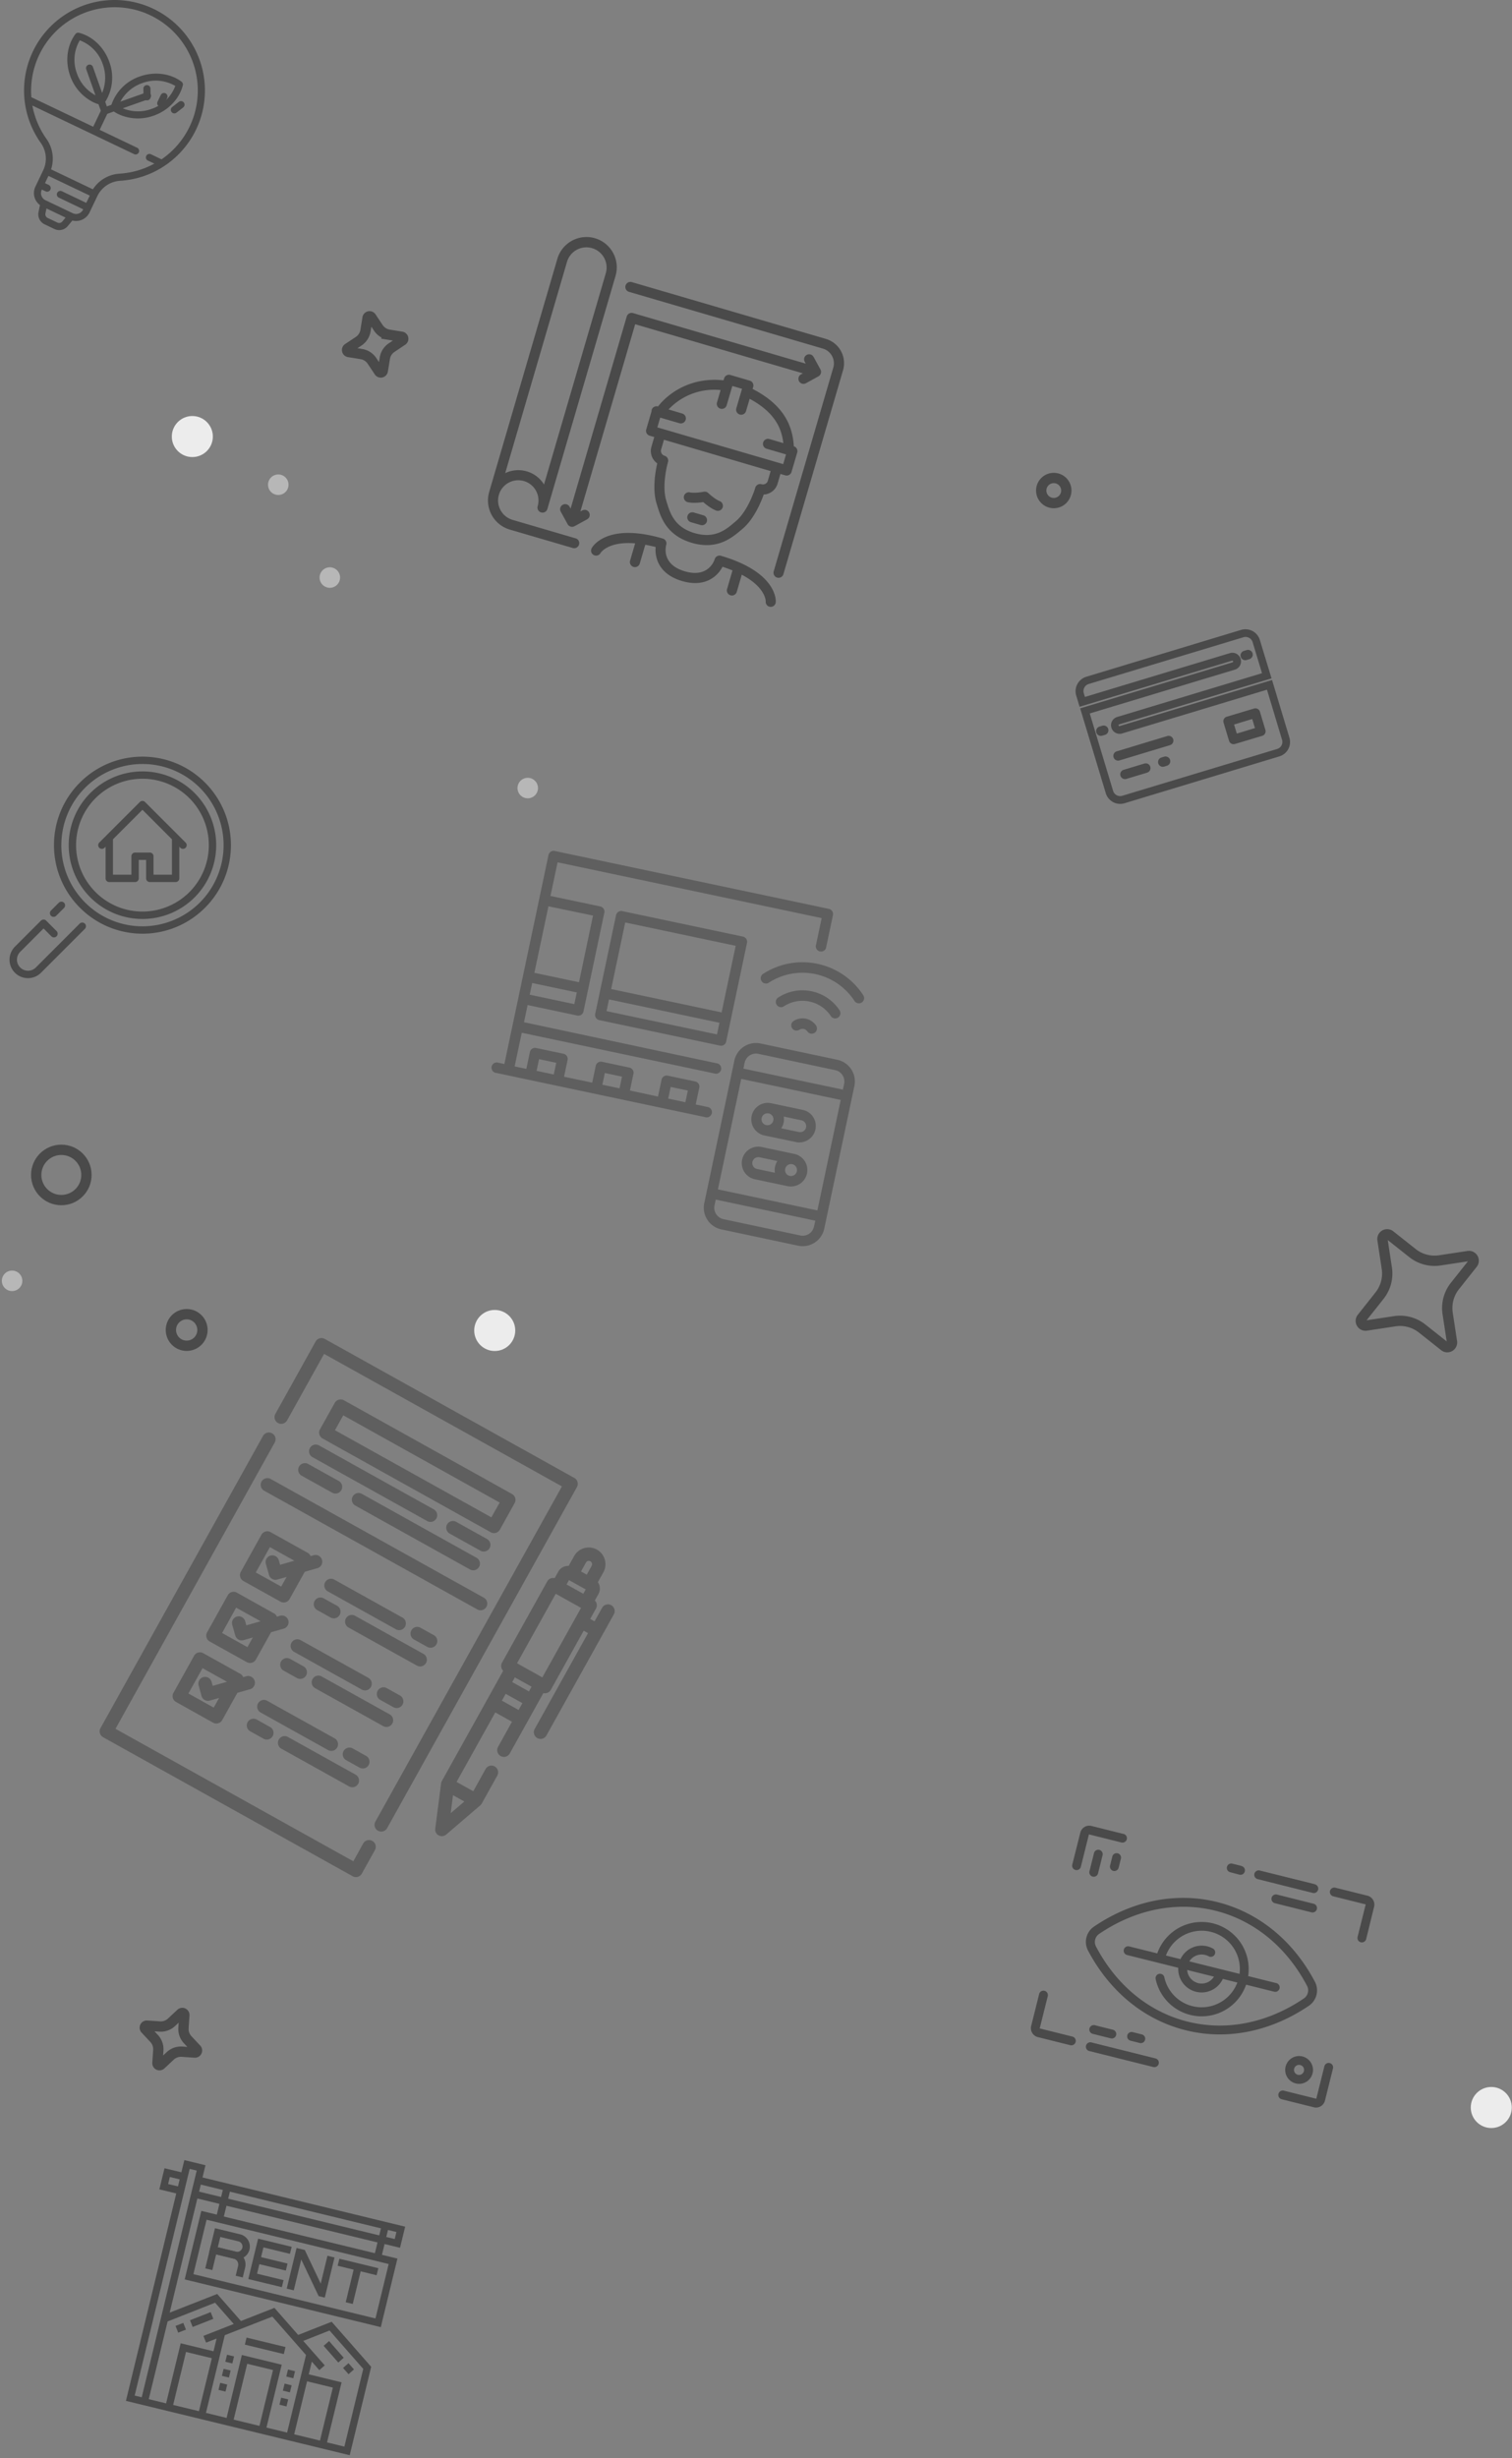 <svg xmlns="http://www.w3.org/2000/svg" width="440" height="715" viewBox="0 0 440 715">
    <rect x="0" y="0" width="440" height="715" fill="#808080" stroke="none"/>
    <g fill="none" fill-rule="evenodd">
        <path fill="#4A4A4A" fill-rule="nonzero" d="M199.059 144.214a1.476 1.476 0 0 0 .996 1.826c.273.077 1.69.42 4.6 0 2.217 1.938 3.599 2.412 3.871 2.49a1.452 1.452 0 0 0 1.779-.973 1.476 1.476 0 0 0-.943-1.838s-1.215-.426-3.26-2.323a1.482 1.482 0 0 0-1.263-.374c-2.75.498-3.99.208-3.972.208a1.47 1.47 0 0 0-1.808.984zM182.382 92.062l-16.326 55.87-.29-.534a1.472 1.472 0 1 0-2.586 1.41l1.998 3.647a1.476 1.476 0 0 0 1.47.764c.194-.023.381-.083.552-.177l3.646-1.992a1.47 1.47 0 1 0-1.411-2.58l-.534.291 15.936-54.452 48.808 14.282-.534.29a1.472 1.472 0 1 0 1.411 2.585l3.646-1.998a1.488 1.488 0 0 0 .593-1.998l-1.998-3.646a1.47 1.47 0 1 0-2.579 1.411l.29.534-50.218-14.697a1.476 1.476 0 0 0-1.874.99zM204.708 149.884l-2.822-.824a1.47 1.47 0 1 0-.83 2.822l2.828.824a1.47 1.47 0 0 0 .824-2.822zM209.802 161.654a1.47 1.47 0 0 0-1.826.996c-.065.231-1.713 5.56-8.69 3.521-6.789-1.986-5.568-7.114-5.408-7.707a1.47 1.47 0 0 0-.996-1.825c-16.492-4.826-20.553 2.513-20.713 2.827a1.452 1.452 0 0 0 .593 1.957 1.476 1.476 0 0 0 1.991-.563c0-.048 2.147-3.486 10.079-2.828l-1.465 5.01a1.47 1.47 0 1 0 2.822.823l1.59-5.424c.948.172 1.938.38 3.023.664-.297 3.177 1.001 7.938 7.677 9.888 6.675 1.95 10.315-1.322 11.774-4.15a42.18 42.18 0 0 1 2.91 1.067l-1.57 5.372a1.47 1.47 0 1 0 2.821.824l1.447-4.95c7.019 3.687 6.966 7.706 6.966 7.706a1.47 1.47 0 1 0 2.928.25c.012-.327.534-8.626-15.953-13.458z"/>
        <path fill="#4A4A4A" fill-rule="nonzero" d="M240.359 98.582l-56.474-16.523a1.473 1.473 0 1 0-.824 2.828l56.45 16.516a4.47 4.47 0 0 1 2.994 5.472l-17.347 59.284a1.47 1.47 0 1 0 2.822.824l17.347-59.284a7.357 7.357 0 0 0-4.968-9.117z"/>
        <path fill="#4A4A4A" fill-rule="nonzero" d="M191.261 134.777c-.54 2.33-1.476 7.588-.166 11.768l.166.545c.984 3.225 2.632 8.62 10.049 10.79 7.416 2.17 11.708-1.488 14.293-3.67l.439-.367c3.355-2.816 5.4-7.755 6.2-10.007a4.423 4.423 0 0 0 4.038-3.166l.824-2.822 1.41.409a1.47 1.47 0 0 0 1.827-.996l1.654-5.644a1.5 1.5 0 0 0 .047-.593c0-.053-.035-.095-.041-.142a1.56 1.56 0 0 0-.13-.397 1.014 1.014 0 0 0-.125-.154 1.482 1.482 0 0 0-.231-.279 1.138 1.138 0 0 0-.208-.107 1.5 1.5 0 0 0-.302-.166c-.338-5.294-2.306-11.679-11.987-16.652l.172-.593a1.47 1.47 0 0 0-1.002-1.82l-5.644-1.654a1.464 1.464 0 0 0-1.82.996l-.166.563c-8.946-.99-15.657 3.23-19.072 7.6a1.476 1.476 0 0 0-1.85 1.014 1.328 1.328 0 0 0-.029.373l-1.547 5.294a1.464 1.464 0 0 0 .996 1.82l1.34.392-.825 2.827a4.423 4.423 0 0 0 1.69 4.838zm32.18 5.063a1.476 1.476 0 0 1-1.827 1.002 1.464 1.464 0 0 0-1.82.996c0 .065-1.998 6.675-5.661 9.752l-.45.38c-2.372 2.027-5.657 4.813-11.55 3.088-5.892-1.725-7.113-5.828-8.062-8.827l-.172-.593c-1.429-4.565.468-11.199.492-11.264a1.47 1.47 0 0 0-1.002-1.82 1.476 1.476 0 0 1-.996-1.826l.824-2.822 31.047 9.112-.824 2.822zm-31.32-18.378l5.572 1.63a1.47 1.47 0 1 0 .824-2.822l-3.96-1.185a18.218 18.218 0 0 1 15.141-5.632l-1.06 3.628a1.47 1.47 0 0 0 2.821.824l1.547-5.282.107-.362 2.822.824-.107.362-1.547 5.282a1.47 1.47 0 1 0 2.822.824l1.05-3.557c7.303 3.913 9.307 8.56 9.799 12.888l-4.032-1.186a1.47 1.47 0 1 0-.824 2.822l5.644 1.648-.824 2.822-36.62-10.683.825-2.845zM167.516 156.579l-18.348-5.372a5.88 5.88 0 1 1 7.297-3.99 1.47 1.47 0 0 0 2.822.825l19.825-67.744a8.823 8.823 0 1 0-16.937-4.95l-19.819 67.738a8.827 8.827 0 0 0 5.988 10.943l18.378 5.371a1.47 1.47 0 0 0 .824-2.821h-.03zm-2.52-80.407a5.883 5.883 0 1 1 11.294 3.302l-17.98 61.448a8.774 8.774 0 0 0-11.294-3.302l17.98-61.448zM59.62 27.09a26.316 26.316 0 1 0-47.764 14.46 7.843 7.843 0 0 1 .747 7.913l-2.312 4.844a4.34 4.34 0 0 0 1.334 5.336l-.415 2.05a3.22 3.22 0 0 0 1.778 3.558l2.858 1.363a3.231 3.231 0 0 0 3.877-.86l1.334-1.618a4.34 4.34 0 0 0 4.991-2.324l2.307-4.837A7.908 7.908 0 0 1 35 52.582c13.556-.87 24.223-11.914 24.62-25.492zM18.123 64.439c-.345.407-.92.533-1.405.308l-2.857-1.358a1.186 1.186 0 0 1-.64-1.292l.296-1.47 5.56 2.656-.954 1.156zm6.972-5.437l-7.007-3.343a1.032 1.032 0 1 0-.89 1.855l7.025 3.368-.035.065a2.27 2.27 0 0 1-3.024 1.067l-7.938-3.782a2.282 2.282 0 0 1-1.073-3.03l.036-.065 1.055.504a1.04 1.04 0 1 0 .901-1.874l-1.055-.503 1.008-2.11 12.034 5.738-1.037 2.11zm17.969-12.295l1.85.883a24.194 24.194 0 0 1-10.079 2.917 10.007 10.007 0 0 0-7.807 4.553l-12.165-5.798a9.954 9.954 0 0 0-1.358-8.893 24.377 24.377 0 0 1-4.09-9.675L39.054 44.84a1.028 1.028 0 0 0 .884-1.855L29.007 37.76l2.21-4.642 1.898-.694c.453.302.926.572 1.417.807a13.487 13.487 0 0 0 10.226.397c4.204-1.488 7.44-4.855 8.442-8.798a1.026 1.026 0 0 0-.38-1.079c-3.26-2.43-7.896-3.011-12.099-1.523a13.214 13.214 0 0 0-8.3 8.258l-1.328.468-.468-1.322a13.232 13.232 0 0 0 1.186-11.643c-1.488-4.203-4.862-7.44-8.798-8.442a1.026 1.026 0 0 0-1.079.38c-2.43 3.26-3.017 7.896-1.53 12.099a13.552 13.552 0 0 0 6.747 7.707c.492.232.999.43 1.518.593l.67 1.89-2.218 4.643-17.998-8.584A24.306 24.306 0 0 1 42.322 3.82c.492.196.966.41 1.44.634A24.247 24.247 0 0 1 47 46.351l-3.047-1.476a1.028 1.028 0 1 0-.883 1.856l-.006-.024zm.83-19.208a1.032 1.032 0 0 0-1.293-.617l-7.57 2.68a11.507 11.507 0 0 1 6.385-5.4 11.199 11.199 0 0 1 9.598.835 11.199 11.199 0 0 1-6.936 6.687c-2.71.995-5.696.929-8.36-.183l7.571-2.68c.53-.195.802-.78.61-1.31l-.005-.012zm-18.8-7.351l2.686 7.57a11.495 11.495 0 0 1-5.406-6.385 11.216 11.216 0 0 1 .836-9.598 11.193 11.193 0 0 1 6.693 6.937c.991 2.71.926 5.694-.184 8.359l-2.68-7.565a1.027 1.027 0 1 0-1.938.682h-.006z"/>
        <path fill="#4A4A4A" fill-rule="nonzero" d="M48.158 27.146a1.032 1.032 0 0 0-1.375.486l-.943 1.986a1.028 1.028 0 0 0 1.856.884l.948-1.986a1.032 1.032 0 0 0-.486-1.37zM43.825 28.148l-.042-2.46a1.032 1.032 0 0 0-2.057.035l.041 2.46c.012.392.241.744.593.914.145.067.303.1.463.094a1.02 1.02 0 0 0 1.002-1.043zM53.488 29.808a1.032 1.032 0 0 0-1.447-.178l-1.938 1.512a1.02 1.02 0 0 0-.178 1.44.984.984 0 0 0 .367.297c.351.17.768.124 1.074-.119l1.944-1.505c.448-.351.528-.998.178-1.447zM382.644 576.394c-6.302-11.946-16.374-20.157-28.361-23.162-11.987-3.006-24.745-.463-35.914 7.114a5.383 5.383 0 0 0-1.743 6.977c6.302 11.946 16.374 20.157 28.361 23.162 11.987 3.006 24.74.457 35.914-7.114a5.389 5.389 0 0 0 1.743-6.977zm-3.19 4.843c-10.558 7.167-22.575 9.568-33.844 6.758-11.27-2.81-20.75-10.576-26.678-21.863a2.84 2.84 0 0 1 .907-3.64c10.558-7.168 22.575-9.569 33.845-6.759 11.27 2.81 20.75 10.576 26.678 21.864a2.846 2.846 0 0 1-.907 3.64zM397.932 551.362l-9.331-2.324a1.289 1.289 0 1 0-.623 2.502l9.361 2.336c.047.012.076.06.065.107l-2.336 9.36a1.286 1.286 0 1 0 2.502.593l2.294-9.337a2.674 2.674 0 0 0-1.932-3.237zM326.97 533.415l-9.361-2.336a2.668 2.668 0 0 0-3.23 1.945l-2.354 9.36a1.286 1.286 0 0 0 2.501.593l2.336-9.36a.089.089 0 0 1 .107-.066l9.36 2.336a1.286 1.286 0 1 0 .593-2.502l.048.03zM312.007 592.324l-9.36-2.33a.095.095 0 0 1-.066-.112l2.336-9.355a1.292 1.292 0 0 0-2.502-.629l-2.336 9.361a2.674 2.674 0 0 0 1.945 3.237l9.355 2.33a1.292 1.292 0 1 0 .628-2.502zM386.963 600.038a1.286 1.286 0 0 0-1.56.942l-2.335 9.361a.083.083 0 0 1-.107.06l-9.36-2.33a1.289 1.289 0 0 0-.623 2.502l9.355 2.33a2.668 2.668 0 0 0 3.237-1.94l2.335-9.36a1.298 1.298 0 0 0-.942-1.565zM382.642 548.028l-16.042-3.99a1.289 1.289 0 0 0-.622 2.502l16.042 4.02a1.289 1.289 0 0 0 .622-2.502v-.03zM361.304 542.717l-2.674-.67a1.286 1.286 0 1 0-.592 2.502l2.644.7a1.289 1.289 0 0 0 .622-2.503v-.03zM382.271 553.706l-10.67-2.668a1.289 1.289 0 0 0-.623 2.502l10.67 2.668a1.289 1.289 0 0 0 .623-2.502zM336.243 598.693l-18.716-4.671a1.292 1.292 0 0 0-.629 2.501l18.722 4.672a1.289 1.289 0 1 0 .623-2.502zM323.862 590.355l-5.335-1.333a1.292 1.292 0 0 0-.629 2.501l5.336 1.334a1.289 1.289 0 1 0 .622-2.502h.006zM332.304 591.717l-2.674-.67a1.286 1.286 0 1 0-.592 2.502l2.673.67a1.286 1.286 0 0 0 .593-2.502z"/>
        <path fill="#4A4A4A" fill-rule="nonzero" d="M319.923 538.038a1.292 1.292 0 0 0-1.565.943l-1.333 5.335a1.286 1.286 0 0 0 2.501.593l1.334-5.335a1.292 1.292 0 0 0-.937-1.536zM325.254 539.038a1.292 1.292 0 0 0-1.566.943l-.663 2.674a1.286 1.286 0 0 0 2.501.592l.664-2.673a1.28 1.28 0 0 0-.936-1.536zM379.004 598.116a4.043 4.043 0 1 0-1.92 7.856 4.043 4.043 0 0 0 1.92-7.856zm-1.334 5.336a1.464 1.464 0 1 1 1.778-1.067 1.47 1.47 0 0 1-1.754 1.079l-.024-.012zM371.391 576.787l-8.175-2.04a13.689 13.689 0 0 0-26.446-6.598l-8.17-2.033a1.289 1.289 0 0 0-.622 2.502l14.91 3.717a6.8 6.8 0 0 0 12.96 3.23l4.226 1.056a11.11 11.11 0 0 1-21.253-1.541 1.287 1.287 0 0 0-2.514.557 13.689 13.689 0 0 0 26.316 1.612l8.17 2.04a1.289 1.289 0 0 0 .622-2.502h-.024zm-22.73 0a4.233 4.233 0 0 1-3.189-3.818l7.802 1.945a4.227 4.227 0 0 1-4.612 1.885v-.012zm-2.566-6.32a4.233 4.233 0 0 1 4.612-1.873c.35.083.687.213 1.002.385a1.288 1.288 0 1 0 1.227-2.264 6.812 6.812 0 0 0-9.414 3.106l-4.233-1.055a11.11 11.11 0 0 1 21.42 5.335l-14.614-3.634z"/>
        <g fill="#4A4A4A" fill-rule="nonzero" opacity=".6">
            <path d="M237.546 298.37a4.79 4.79 0 0 0-6.634-1.4 1.53 1.53 0 0 0 1.672 2.561 1.713 1.713 0 0 1 1.304-.249c.449.1.842.37 1.097.753a1.53 1.53 0 0 0 2.56-1.666zM251.216 289.465c-6.362-9.77-19.439-12.533-29.209-6.172a1.53 1.53 0 0 0 1.666 2.562 18.058 18.058 0 0 1 24.988 5.276c.22.338.566.574.96.658.397.087.812.01 1.15-.214a1.524 1.524 0 0 0 .445-2.11z"/>
            <path d="M244.375 293.917c-3.905-5.992-11.928-7.685-17.921-3.782a1.524 1.524 0 0 0-.445 2.11 1.53 1.53 0 0 0 2.11.445c4.581-2.981 10.711-1.686 13.695 2.893a1.53 1.53 0 0 0 2.561-1.666z"/>
            <path d="M241.263 264.358l-79.844-16.854a1.53 1.53 0 0 0-1.808 1.186l-12.835 60.777-1.695-.361a1.53 1.53 0 1 0-.634 2.964l60.682 12.835a1.53 1.53 0 1 0 .629-2.965l-3.296-.693 1.031-4.897a1.518 1.518 0 0 0-1.186-1.808l-7.98-1.684a1.53 1.53 0 0 0-1.813 1.186l-1.032 4.897-8.17-1.767 1.032-4.89a1.53 1.53 0 0 0-1.185-1.78l-7.986-1.689a1.53 1.53 0 0 0-1.808 1.186l-1.031 4.89-8.193-1.725 1.037-4.896a1.53 1.53 0 0 0-1.186-1.779l-7.985-1.684a1.518 1.518 0 0 0-1.808 1.186l-1.032 4.891-3.403-.717 2.07-9.788 55.993 11.821a1.53 1.53 0 1 0 .628-2.964l-55.97-11.916 1.056-4.998 14.477 3.06a1.53 1.53 0 0 0 1.778-1.186l6.07-28.741a1.535 1.535 0 0 0-1.185-1.814l-14.489-3.047 2.07-9.788 76.849 16.226-1.708 8.086a1.53 1.53 0 0 0 2.964.635l2.028-9.58a1.535 1.535 0 0 0-1.132-1.815zm-46.093 51.779l4.997 1.055-.717 3.397-4.998-1.055.718-3.397zm-19.16-4.05l4.997 1.056-.718 3.403-4.997-1.056.717-3.402zm-19.138-4.025l4.998 1.055-.723 3.397-4.992-1.055.717-3.397zm10.256-16.006l-12.977-2.745.718-3.397 12.977 2.739-.718 3.403zm5.437-25.76l-4.073 19.393-12.983-2.74 4.09-19.35 12.966 2.698z"/>
            <path d="M243.676 308.24l-22.356-4.743a6.432 6.432 0 0 0-7.612 4.962l-8.768 41.499a6.438 6.438 0 0 0 4.962 7.612l22.355 4.743a6.426 6.426 0 0 0 7.607-4.956l8.768-41.499a6.432 6.432 0 0 0-4.956-7.618zm-6.8 48.494a3.367 3.367 0 0 1-3.99 2.603l-22.356-4.743a3.38 3.38 0 0 1-2.603-3.996l.362-1.695 28.972 6.136-.385 1.695zm.99-4.683l-28.949-6.113 6.788-32.143 28.949 6.124-6.788 32.132zm7.416-35.132l-28.948-6.112.362-1.701a3.373 3.373 0 0 1 3.99-2.597l22.355 4.743a3.367 3.367 0 0 1 2.603 3.99l-.362 1.7v-.023z"/>
            <path d="M233.917 322.883l-9.58-2.027a4.793 4.793 0 0 0-1.98 9.378l9.568 1.998a4.79 4.79 0 0 0 1.992-9.349zm-10.931 4.363a1.737 1.737 0 1 1 2.057-1.34 1.737 1.737 0 0 1-2.057 1.317v.023zm9.58 2.022l-5.211-1.103c.325-.496.554-1.05.676-1.63a4.677 4.677 0 0 0 .041-1.779l5.211 1.103a1.737 1.737 0 0 1-.717 3.397v.012zM231.22 335.635l-9.58-2.028a4.793 4.793 0 0 0-1.98 9.38l9.58 2.02a4.79 4.79 0 0 0 1.98-9.372zm-5.715 5.46l-5.217-1.097a1.739 1.739 0 0 1 .717-3.403l5.217 1.103a4.69 4.69 0 0 0-.681 1.63 4.796 4.796 0 0 0-.036 1.767zm4.363.925a1.737 1.737 0 1 1 .711-3.4 1.737 1.737 0 0 1-.71 3.4zM216.21 272.415l-35.132-7.416a1.53 1.53 0 0 0-1.808 1.185l-6.07 28.74a1.53 1.53 0 0 0 1.185 1.78l35.131 7.416a1.518 1.518 0 0 0 1.808-1.186l6.071-28.747a1.53 1.53 0 0 0-1.186-1.772zm-7.565 28.456l-32.138-6.782.717-3.403 32.138 6.788-.717 3.397zm1.346-6.414l-32.138-6.788 4.09-19.368 32.144 6.788-4.096 19.368z"/>
        </g>
        <path fill="#4A4A4A" fill-rule="nonzero" d="M17.111 262.562l-2.276 2.276a1.073 1.073 0 1 0 1.518 1.518l2.276-2.277a1.073 1.073 0 0 0-1.518-1.517zM28.891 245.061a1.073 1.073 0 1 0 1.518 1.518l.314-.315v9.213c0 .593.48 1.073 1.073 1.073h7.511c.593 0 1.073-.48 1.073-1.073v-5.365h2.14v5.365c0 .593.48 1.073 1.073 1.073h7.512c.592 0 1.073-.48 1.073-1.073v-9.213l.314.315a1.073 1.073 0 1 0 1.518-1.518l-2.147-2.146-9.657-9.651a1.061 1.061 0 0 0-1.512 0l-9.657 9.65-2.146 2.147zm3.978 9.343v-10.286l8.584-8.584 8.585 8.584v10.286h-5.366v-5.365c0-.593-.48-1.073-1.073-1.073h-4.286a1.067 1.067 0 0 0-1.073 1.073v5.365H32.87z"/>
        <path fill="#4A4A4A" fill-rule="nonzero" d="M19.993 245.82a21.46 21.46 0 1 0 21.46-21.455c-11.846.01-21.447 9.609-21.46 21.455zm2.146 0a19.315 19.315 0 1 1 19.314 19.309c-10.66-.01-19.301-8.648-19.314-19.31zM4.401 275.284a5.364 5.364 0 1 0 7.582 7.588L24.7 270.156a1.073 1.073 0 1 0-1.518-1.518l-12.71 12.716a3.22 3.22 0 1 1-4.553-4.553l6.758-6.758 2.265 2.283a1.075 1.075 0 1 0 1.523-1.518l-3.03-3.041a1.073 1.073 0 0 0-1.517 0l-7.517 7.517z"/>
        <path fill="#4A4A4A" fill-rule="nonzero" d="M41.453 271.567c14.22 0 25.747-11.528 25.747-25.747 0-14.22-11.527-25.747-25.747-25.747S15.706 231.6 15.706 245.82c.017 14.213 11.534 25.73 25.747 25.747zm-23.6-25.747a23.607 23.607 0 1 1 23.6 23.6c-13.03-.012-23.59-10.57-23.606-23.6h.005z"/>
        <g fill="#4A4A4A" fill-rule="nonzero" opacity=".6">
            <path d="M177.867 466.875a1.956 1.956 0 0 0-2.656.759l-2.193 3.942-1.263-.705 1.684-3.024a1.95 1.95 0 0 0-.332-2.336l1.049-1.89a3.26 3.26 0 0 0-.172-3.44l1.595-2.863a4.879 4.879 0 0 0-1.885-6.621 4.873 4.873 0 0 0-6.616 1.885l-1.595 2.863a3.26 3.26 0 0 0-3.018 1.666l-1.049 1.891a1.95 1.95 0 0 0-2.17.949l-13.149 23.618a1.956 1.956 0 0 0 .332 2.372l-1.731 3.118-2.964 5.335-13.114 23.554a2.027 2.027 0 0 0-.26.759l-1.702 13.167a1.95 1.95 0 0 0 .984 1.95c.712.38 1.584.285 2.2-.237l9.918-8.495c.172-.151.319-.33.432-.528l4.565-8.199a1.956 1.956 0 0 0-3.414-1.903l-3.617 6.521-4.861-2.71 11.264-20.209 4.861 2.71-4.096 7.386a1.956 1.956 0 0 0 3.414 1.903l9.812-17.625a1.95 1.95 0 0 0 2.17-.948l9.568-17.193 1.257.706-15.556 27.934a1.956 1.956 0 0 0 3.414 1.903l19.653-35.291a1.956 1.956 0 0 0-.759-2.674zm-42.75 57.096l-3.948 3.38.653-5.218 3.296 1.838zm35.387-69.486a.96.96 0 0 1 1.304-.374.949.949 0 0 1 .451.593.93.93 0 0 1-.083.723l-1.429 2.567-1.672-.93 1.43-2.567v-.012zm-4.926 5.092l4.86 2.71-.699 1.256-4.86-2.703.699-1.263zm-14.661 37.77l-4.861-2.71 1.102-1.98 4.862 2.704-1.103 1.986zm-1.856-8.104l.76-1.37 4.86 2.71-.758 1.369-4.862-2.71zm18.378-18.645a.338.338 0 0 1-.047.077l-.036.083-9.533 17.11-7.363-4.103 11.264-20.21 7.363 4.103-1.648 2.94zM108.34 535.43a1.95 1.95 0 0 0-2.657.754l-2.857 5.175-69.214-38.534 46.372-83.335a1.956 1.956 0 0 0-3.415-1.903l-47.32 85.03a1.95 1.95 0 0 0 .753 2.656l72.628 40.437a1.95 1.95 0 0 0 2.656-.752l3.812-6.848a1.956 1.956 0 0 0-.759-2.68zM167.13 429.858l-72.622-40.437a1.95 1.95 0 0 0-2.667.765l-11.72 21.063a1.953 1.953 0 0 0 3.414 1.897l10.778-19.362 69.213 38.535-54.315 97.55a1.956 1.956 0 0 0 3.415 1.904l55.264-99.259a1.95 1.95 0 0 0-.76-2.656z"/>
            <path d="M149.014 434.536l-48.939-27.27a1.95 1.95 0 0 0-2.656.758l-4.31 7.707a1.956 1.956 0 0 0 .76 2.656l48.938 27.27a1.95 1.95 0 0 0 2.656-.753l4.31-7.742a1.956 1.956 0 0 0-.76-2.626zm-6.017 6.788L97.479 415.98l2.406-4.328 45.518 25.368-2.406 4.304zM126.225 438.994l-33.448-18.627a1.956 1.956 0 0 0-1.903 3.415l33.454 18.627a1.953 1.953 0 0 0 1.897-3.415zM141.728 447.62l-8.893-4.95a1.956 1.956 0 1 0-1.903 3.414l8.893 4.944a1.95 1.95 0 0 0 1.897-3.408h.006zM138.675 453.08l-33.436-18.627a1.956 1.956 0 0 0-1.903 3.415l33.454 18.626a1.953 1.953 0 0 0 1.897-3.414h-.012zM98.64 430.777l-8.892-4.944a1.956 1.956 0 1 0-1.903 3.415l8.893 4.944a1.956 1.956 0 0 0 1.903-3.415zM117.042 470.432l-19.765-11.003a1.953 1.953 0 1 0-1.897 3.415l19.76 11.003a1.956 1.956 0 1 0 1.902-3.415zM126.19 475.554l-3.883-2.158a1.956 1.956 0 0 0-1.903 3.415l3.883 2.158a1.956 1.956 0 1 0 1.903-3.415zM123.148 480.99l-19.759-11.003a1.956 1.956 0 1 0-1.903 3.415l19.76 11.003a1.956 1.956 0 1 0 1.902-3.415zM98.119 467.053l-3.907-2.17a1.953 1.953 0 1 0-1.897 3.415l3.883 2.158a1.953 1.953 0 1 0 1.897-3.415l.024.012zM107.254 488.033L87.477 477.03a1.953 1.953 0 1 0-1.897 3.415l19.76 11.003a1.956 1.956 0 0 0 1.903-3.415h.011zM116.39 493.132l-3.883-2.164a1.956 1.956 0 0 0-1.903 3.415l3.883 2.158a1.952 1.952 0 0 0 1.903-3.41zM113.349 498.592l-19.765-11.003a1.953 1.953 0 0 0-1.897 3.414l19.759 11.004a1.956 1.956 0 1 0 1.903-3.415zM88.32 484.66l-3.884-2.164a1.953 1.953 0 1 0-1.897 3.415l3.883 2.158a1.95 1.95 0 1 0 1.897-3.409zM97.443 505.635l-19.765-11.003a1.956 1.956 0 0 0-1.903 3.414L95.54 509.05a1.956 1.956 0 0 0 1.903-3.414zM106.59 510.733l-3.883-2.164a1.956 1.956 0 1 0-1.903 3.415l3.883 2.164a1.956 1.956 0 0 0 1.903-3.415zM103.55 516.193l-19.766-10.997a1.953 1.953 0 0 0-1.897 3.415l19.76 11.003a1.956 1.956 0 0 0 1.902-3.415v-.006zM78.52 502.261l-3.872-2.163a1.956 1.956 0 0 0-1.903 3.414l3.883 2.164a1.956 1.956 0 1 0 1.903-3.415h-.011zM140.856 464.723l-62.14-34.598a1.956 1.956 0 0 0-1.904 3.415l62.141 34.598a1.956 1.956 0 0 0 1.903-3.415zM93.702 453.678a1.95 1.95 0 0 0-2.413-1.34l-.913.256a1.927 1.927 0 0 0-.86-.973l-10.783-6a1.95 1.95 0 0 0-2.656.754l-6.005 10.801a1.962 1.962 0 0 0 .759 2.662l10.783 6a1.95 1.95 0 0 0 2.656-.753l4.417-7.927 3.67-1.043a1.956 1.956 0 0 0 1.345-2.437zm-19.261 3.676l4.102-7.369 7.114 3.954-4.15 1.186-.355-1.257a1.956 1.956 0 1 0-3.759 1.073l.895 3.136a1.95 1.95 0 0 0 2.413 1.346l2.692-.77-1.56 2.803-7.392-4.102zM83.903 471.286a1.95 1.95 0 0 0-2.413-1.346l-.913.279a1.903 1.903 0 0 0-.86-.973l-10.784-6.023a1.95 1.95 0 0 0-2.655.753l-6.006 10.784a1.962 1.962 0 0 0 .741 2.662l10.784 6.005a1.956 1.956 0 0 0 2.674-.759l4.41-7.926 3.676-1.043a1.956 1.956 0 0 0 1.346-2.413zm-19.268 3.675l4.085-7.375 7.114 3.96-4.15 1.186-.355-1.263a1.956 1.956 0 0 0-3.76 1.074l.896 3.136c.136.503.47.931.925 1.185a1.95 1.95 0 0 0 1.488.172l2.691-.77-1.565 2.804-7.369-4.109zM74.103 488.887a1.956 1.956 0 0 0-2.419-1.346l-.913.261a1.927 1.927 0 0 0-.865-.984l-10.772-5.994a1.95 1.95 0 0 0-2.656.753l-6.005 10.79a1.95 1.95 0 0 0 .758 2.656l10.784 6.023c.943.522 2.13.183 2.656-.759l4.41-7.926 3.676-1.043a1.956 1.956 0 0 0 1.346-2.431zm-19.267 3.67l4.102-7.37 7.114 3.96-4.15 1.187-.355-1.263a1.956 1.956 0 0 0-3.759 1.073l.854 3.136a1.956 1.956 0 0 0 2.419 1.346l2.691-.765-1.553 2.798-7.363-4.102z"/>
        </g>
        <path stroke="#4A4A4A" stroke-width="3" d="M419.027 366.577l8.24-1.25a1.37 1.37 0 0 1 1.281 2.205l-5.17 6.52a10.34 10.34 0 0 0-2.104 7.963l1.257 8.24a1.37 1.37 0 0 1-2.205 1.28l-6.522-5.163a10.327 10.327 0 0 0-7.98-2.08l-8.24 1.25a1.37 1.37 0 0 1-1.286-2.205l5.17-6.522a10.333 10.333 0 0 0 2.104-7.961l-1.257-8.276a1.37 1.37 0 0 1 2.206-1.28l6.52 5.163a10.333 10.333 0 0 0 7.986 2.116zM113.161 97.347l3.646.592a.593.593 0 0 1 .237 1.109l-3.07 2.051a4.577 4.577 0 0 0-1.98 3.065l-.593 3.64a.593.593 0 0 1-1.103.237l-2.045-3.07a4.577 4.577 0 0 0-3.065-1.987l-3.646-.592a.593.593 0 0 1-.237-1.109l3.076-2.045a4.577 4.577 0 0 0 1.98-3.065l.593-3.64a.593.593 0 0 1 1.103-.237l2.045 3.07a4.577 4.577 0 0 0 3.06 1.98zM54.62 593.264l2.526 2.697a.593.593 0 0 1-.486 1.02l-3.688-.243a4.559 4.559 0 0 0-3.432 1.22l-2.698 2.526a.593.593 0 0 1-1.02-.48l.244-3.687a4.559 4.559 0 0 0-1.222-3.433l-2.525-2.697a.593.593 0 0 1 .48-1.02l3.687.243a4.565 4.565 0 0 0 3.433-1.227l2.697-2.526a.593.593 0 0 1 1.02.487l-.243 3.687a4.565 4.565 0 0 0 1.227 3.433z"/>
        <circle cx="17.847" cy="341.735" r="7.31" stroke="#4A4A4A" stroke-width="3"/>
        <circle cx="306.652" cy="142.674" r="3.652" stroke="#4A4A4A" stroke-width="3"/>
        <circle cx="54.324" cy="386.826" r="4.594" stroke="#4A4A4A" stroke-width="3"/>
        <circle cx="80.982" cy="140.982" r="2.982" fill="#B7B7B7" fill-rule="nonzero"/>
        <circle cx="143.97" cy="386.97" r="5.97" fill="#ECECEC" fill-rule="nonzero"/>
        <circle cx="433.97" cy="612.97" r="5.97" fill="#ECECEC" fill-rule="nonzero"/>
        <circle cx="55.97" cy="126.97" r="5.97" fill="#ECECEC" fill-rule="nonzero"/>
        <circle cx="153.576" cy="229.209" r="2.982" fill="#B7B7B7" fill-rule="nonzero"/>
        <circle cx="95.982" cy="167.982" r="2.982" fill="#B7B7B7" fill-rule="nonzero"/>
        <circle cx="3.518" cy="372.533" r="2.982" fill="#B7B7B7" fill-rule="nonzero"/>
        <path fill="#4A4A4A" fill-rule="nonzero" d="M116.412 653.774l1.493-6.141-58.975-14.317.86-3.557-6.142-1.494-.866 3.557-4.914-1.186-1.488 6.142 4.914 1.185-14.649 60.333 65.123 15.805 6.243-25.717-11.495-13.096-9.746 3.83-6.913-7.873-9.746 3.83-6.907-7.873-13.825 5.43 8.057-33.198 6.415 1.559-.76 3.136-4.505-1.09-4.837 19.93 57.066 13.879 4.838-19.938-4.506-1.09.759-3.142 4.506 1.096zm-3.51-5.187l2.46.593-.498 2.051-2.46-.593.498-2.05zm-61.11-12.669l-2.869-.693.498-2.052 2.863.7-.492 2.045zm-4.808 37.663l-5.744 23.672-2.051-.498 16.006-65.935 2.051.498-10.262 42.263zm10.909 27.715l-7.506-1.814 3.741-15.414 7.511 1.82-3.746 15.408zm17.613 4.275l-7.511-1.82 3.942-16.244 7.511 1.82-3.942 16.244zm17.607 4.274l-7.505-1.82 3.746-15.414 7.506 1.82-3.747 15.414zm2.792-32.013l9.8 11.163-5.49 22.605-5.05-1.228 4.238-17.47-9.556-2.324.9-3.694 2.17 2.478 1.583-1.393-6.254-7.114 7.66-3.023zm-16.652-4.043l9.793 11.163-5.501 22.575-6.006-1.458 4.44-18.295-11.601-2.816-4.44 18.295-6.006-1.459 5.484-22.605 13.837-5.4zm-16.66-4.044l5.431 6.19-8.827 3.462.77 1.962 3.066-1.186-.896 3.7-9.556-2.324-4.245 17.477-5.05-1.228 5.489-22.604 13.819-5.449zm4.299-32.297l43.965 10.67-.498 2.046-43.96-10.671.493-2.045zm-.99 4.096l43.959 10.671-.765 3.136-43.959-10.67.765-3.137zm-7.968-4.102l.498-2.051 6.415 1.559-.498 2.045-6.415-1.553zm55.17 21.051l-3.842 15.835-52.988-12.888 3.842-15.835 52.987 12.888z"/>
        <path fill="#4A4A4A" fill-rule="nonzero" d="M94.183 682.292l1.582-1.389 4.263 4.856-1.582 1.39zM99.83 688.72l1.582-1.389 1.596 1.818-1.582 1.389zM51.086 676.498l2.252-.884.769 1.96-2.252.883zM55.295 674.843l6.015-2.36.77 1.959-6.016 2.36zM81.324 699.416l.497-2.045 2.045.496-.496 2.046zM82.32 695.32l.497-2.046 2.046.496-.497 2.046zM83.311 691.221l.497-2.046 2.045.497-.496 2.045zM65.57 686.92l.496-2.047 2.046.497-.496 2.045zM63.579 695.102l.496-2.046 2.046.497-.497 2.045zM64.574 691.017l.496-2.045 2.046.496-.497 2.046zM71.256 681.939l.497-2.046 11.332 2.75-.497 2.045zM69.91 649.862l-7.352-1.779-1.719 7.114 7.345 1.779a3.66 3.66 0 1 0 1.725-7.114zm-1.228 5.05l-5.3-1.286.73-3.005 5.3 1.286a1.547 1.547 0 0 1-.73 3.006z"/>
        <path fill="#4A4A4A" fill-rule="nonzero" d="M68.493 654.865l-7.144-1.737-1.613 6.634 2.052.498 1.108-4.577 5.099 1.24a1.779 1.779 0 0 1 1.292 2.122l-.7 2.863 2.052.498.693-2.863a3.86 3.86 0 0 0-2.84-4.678zM74.44 658.28l.496-2.045 8.74 2.12-.497 2.047z"/>
        <path fill="#4A4A4A" fill-rule="nonzero" d="M84.375 655.535l.498-2.045-9.764-2.372-2.852 11.745 9.764 2.365.498-2.045-7.713-1.874 1.856-7.647zM95.295 656.092l-1.963 8.099-4.642-9.776-2.389-.575-2.863 11.809 2.045.498 2.182-8.976 5.063 10.66 1.784.432 2.834-11.673zM98.263 659.002l.497-2.045 11.332 2.75-.497 2.045z"/>
        <path fill="#4A4A4A" fill-rule="nonzero" d="M100.606 669.616l2.551-10.514 2.046.497-2.551 10.514zM374.337 218.675a4.322 4.322 0 0 1-2.034 1.316l-45.055 13.636a4.387 4.387 0 0 1-5.46-2.923l-7.452-24.674 44.338-13.392a.243.243 0 0 0 .154-.125.255.255 0 0 0 0-.195.249.249 0 0 0-.124-.149.231.231 0 0 0-.196 0l-44.338 13.393-.984-3.26a4.393 4.393 0 0 1 2.922-5.461l45.056-13.635a4.399 4.399 0 0 1 3.337.338 4.345 4.345 0 0 1 2.123 2.59l3.403 11.17-44.344 13.392a.26.26 0 0 0-.172.32c.021.064.066.12.124.154a.29.29 0 0 0 .196 0l44.344-13.392 5.045 16.753a4.37 4.37 0 0 1-.883 4.144zm-2.674-.836a2.134 2.134 0 0 0 1.423-2.656l-4.387-14.583-42.186 12.74a2.505 2.505 0 0 1-1.447-4.796l42.186-12.74-2.733-9.041a2.146 2.146 0 0 0-2.656-1.423l-45.055 13.606c-.54.164-.993.537-1.257 1.037a2.087 2.087 0 0 0-.166 1.619l.332 1.108 42.186-12.746a2.508 2.508 0 0 1 1.452 4.802l-42.233 12.74 6.8 22.528a2.14 2.14 0 0 0 2.656 1.423l45.055-13.606.03-.012z"/>
        <path fill="#4A4A4A" fill-rule="nonzero" d="M341.404 215.005a1.381 1.381 0 0 0-1.72-.925l-14.713 4.446a1.381 1.381 0 0 0 .8 2.645l14.714-4.447a1.375 1.375 0 0 0 .919-1.719zM333.014 222.084l-6.03 1.82a1.375 1.375 0 0 0-.924 1.72c.22.73.989 1.143 1.719.924l6.035-1.82a1.381 1.381 0 1 0-.8-2.644zM338.773 220.084l-.794.237a1.375 1.375 0 0 0-.919 1.72c.22.73.99 1.143 1.72.925l.794-.238a1.381 1.381 0 1 0-.8-2.644zM366.647 207a1.352 1.352 0 0 0-.664-.812 1.37 1.37 0 0 0-1.056-.106l-7.944 2.377c-.73.22-1.143.989-.924 1.72l1.6 5.287c.22.73.99 1.144 1.72.925l7.932-2.371c.73-.22 1.143-.99.924-1.72l-1.588-5.3zm-6.735 6.368l-.794-2.644 5.288-1.601.794 2.644-5.288 1.6zM361.73 191.858c.322.173.7.211 1.05.107l.794-.243a1.381 1.381 0 0 0-.8-2.644l-.795.243a1.375 1.375 0 0 0-.919 1.72c.102.352.344.648.67.817zM320.773 211.084l-.788.237a1.381 1.381 0 1 0 .794 2.645l.794-.238a1.381 1.381 0 1 0-.8-2.644z"/>
    </g>
</svg>
